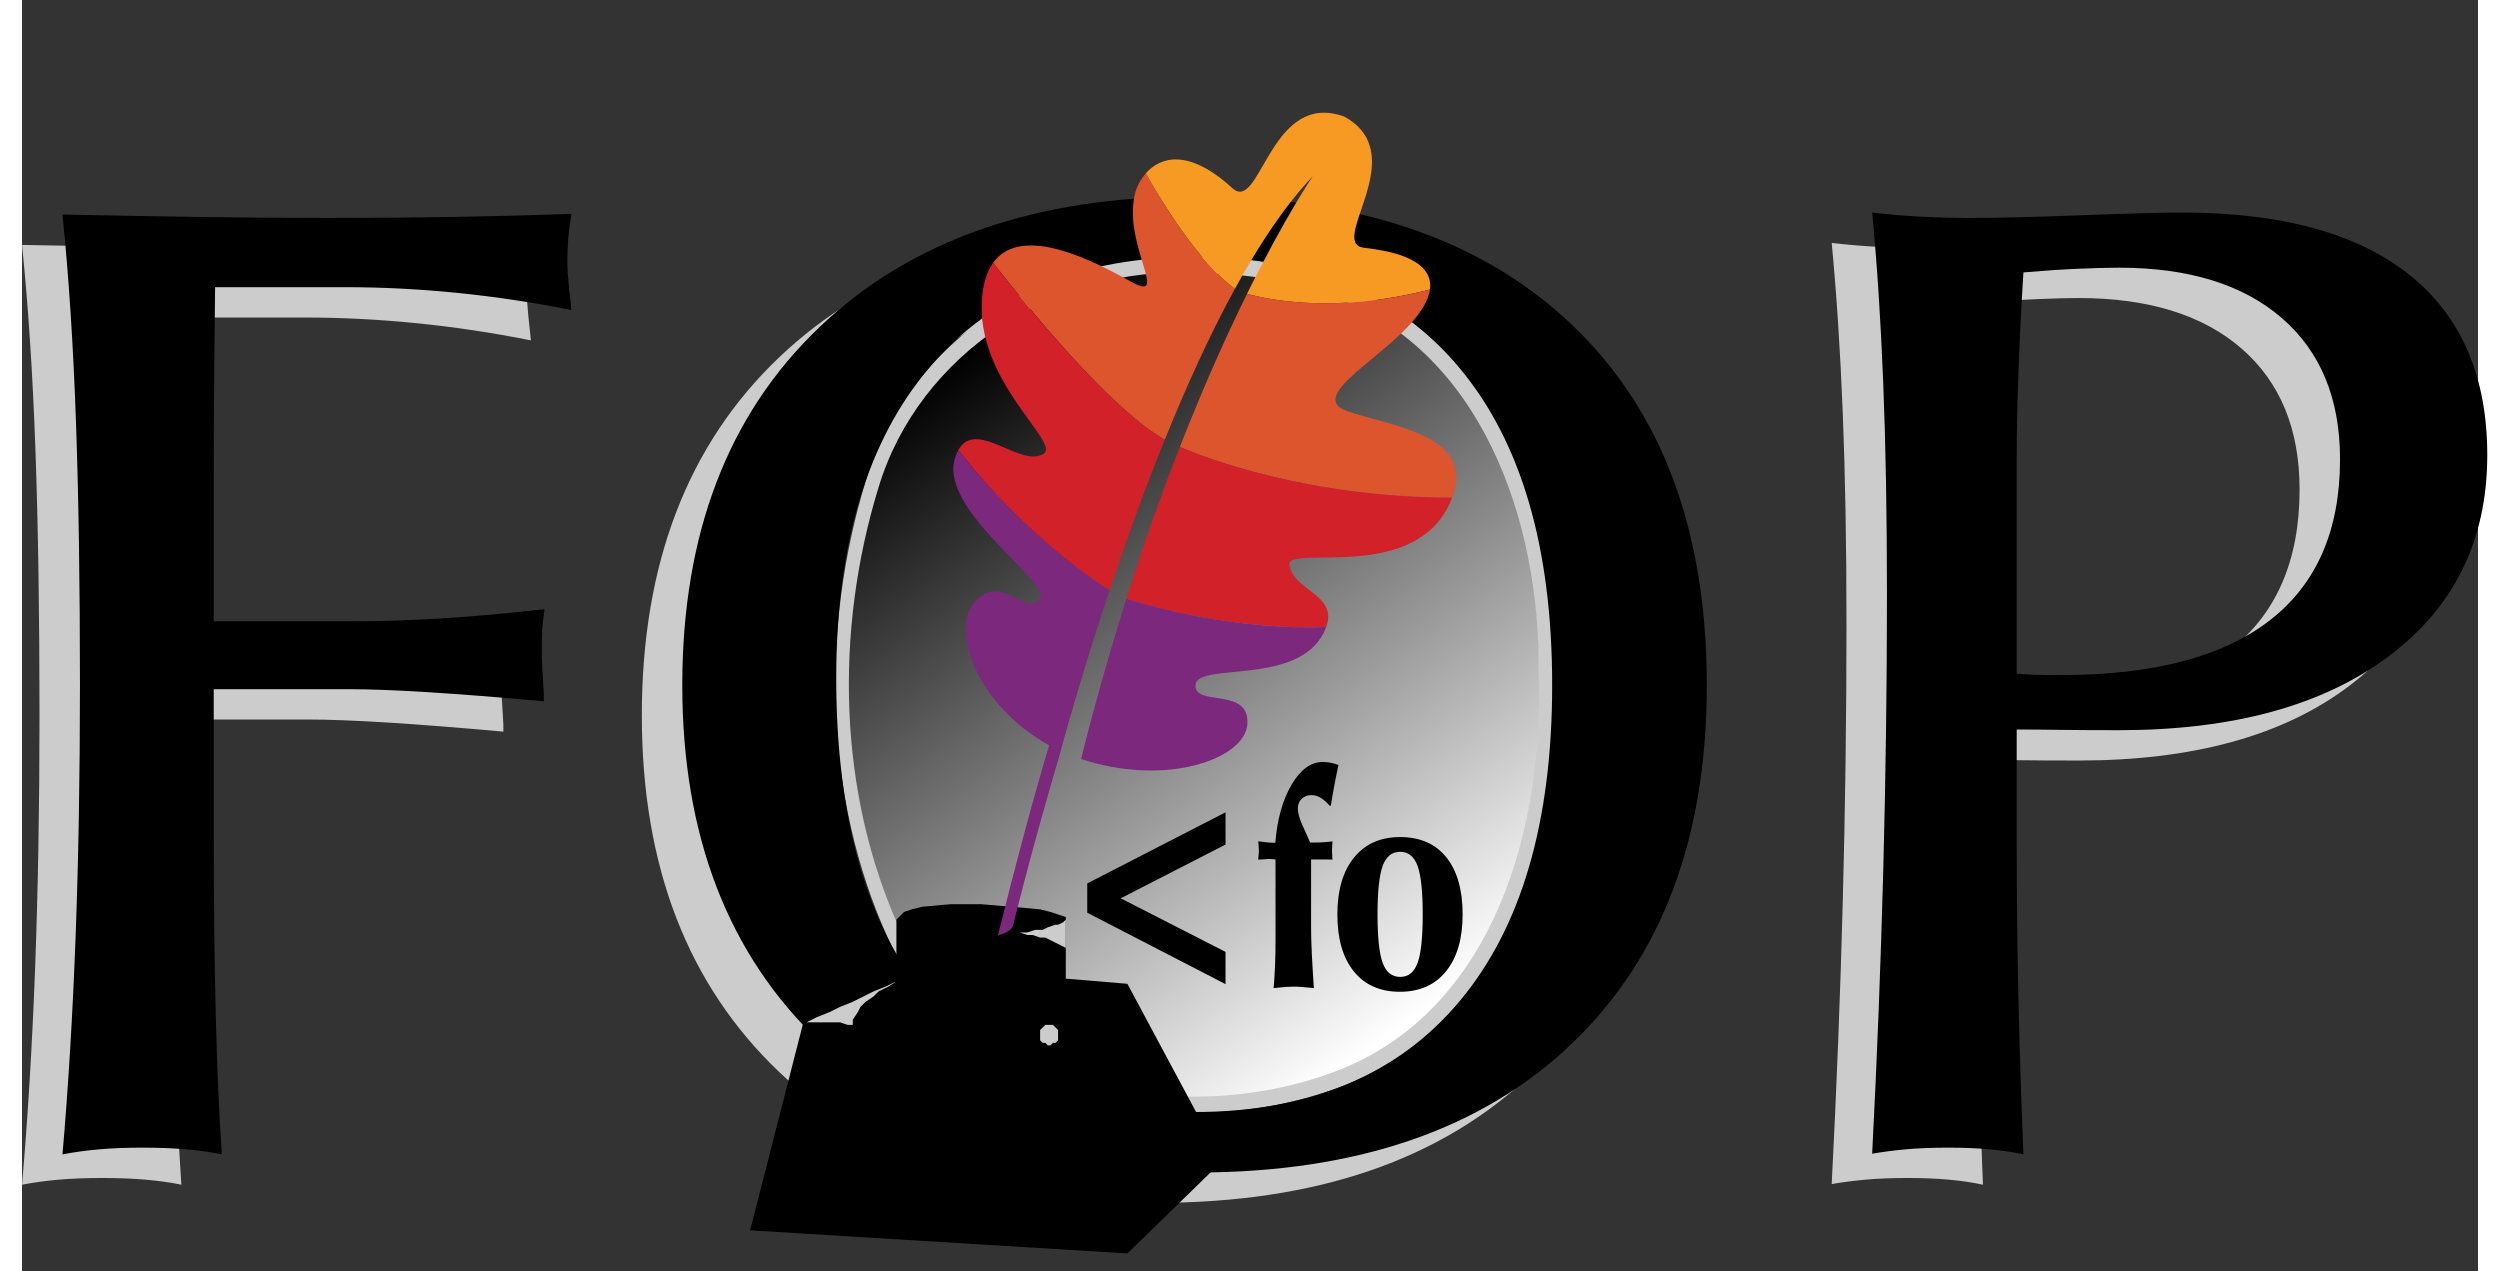 <?xml version="1.0" encoding="UTF-8" standalone="no"?>
<!--
  Licensed to the Apache Software Foundation (ASF) under one or more
  contributor license agreements.  See the NOTICE file distributed with
  this work for additional information regarding copyright ownership.
  The ASF licenses this file to You under the Apache License, Version 2.0
  (the "License"); you may not use this file except in compliance with
  the License.  You may obtain a copy of the License at

       http://www.apache.org/licenses/LICENSE-2.0

  Unless required by applicable law or agreed to in writing, software
  distributed under the License is distributed on an "AS IS" BASIS,
  WITHOUT WARRANTIES OR CONDITIONS OF ANY KIND, either express or implied.
  See the License for the specific language governing permissions and
  limitations under the License.
-->
<!-- $Id$ -->
<svg xmlns:svg="http://www.w3.org/2000/svg" xmlns="http://www.w3.org/2000/svg" xmlns:xlink="http://www.w3.org/1999/xlink" width="230.403" height="117.148" viewBox="0 0 229.536 118.8" overflow="visible" enable-background="new 0 0 229.536 118.8" xml:space="preserve" id="svg1872" version="1.0">
  <rect x="0" y="0" width="229.536" height="118.8" fill="#333333" stroke="none"/>
  <defs id="defs9804">
    <linearGradient id="linearGradient18476">
      <stop style="stop-color:black;stop-opacity:1;" offset="0" id="stop18478"/>
      <stop style="stop-color:white;stop-opacity:1;" offset="1" id="stop18480"/>
    </linearGradient>
    <linearGradient xlink:href="#linearGradient18476" id="linearGradient27853" gradientUnits="userSpaceOnUse" gradientTransform="matrix(0.962,0,0,0.962,4.12,2.436)" spreadMethod="pad" x1="87.975" y1="31.29" x2="132.951" y2="94.944"/>
    <linearGradient xlink:href="#linearGradient18476" id="linearGradient27867" gradientUnits="userSpaceOnUse" gradientTransform="matrix(0.962,0,0,0.962,4.12,2.436)" spreadMethod="pad" x1="87.975" y1="31.29" x2="132.951" y2="94.944"/>
    <linearGradient xlink:href="#linearGradient18476" id="linearGradient27872" gradientUnits="userSpaceOnUse" gradientTransform="matrix(0.962,0,0,0.962,4.12,2.436)" spreadMethod="pad" x1="87.975" y1="31.29" x2="132.951" y2="94.944"/>
    <linearGradient xlink:href="#linearGradient18476" id="linearGradient28722" gradientUnits="userSpaceOnUse" gradientTransform="matrix(0.962,0,0,0.962,4.12,2.436)" spreadMethod="pad" x1="87.975" y1="31.29" x2="132.951" y2="94.944"/>
  </defs>
  <g id="g27882" transform="translate(0.638,-0.392)">
    <g id="g27875">
      <path style="font-size:128.672px;font-style:normal;font-variant:normal;font-weight:normal;font-stretch:normal;text-align:start;line-height:125%;writing-mode:lr-tb;text-anchor:start;fill:#ccc;fill-opacity:1;stroke:none;stroke-width:1px;stroke-linecap:butt;stroke-linejoin:miter;stroke-opacity:1;font-family:ZapfHumnst Dm BT" d="M 13.499,67.639 L 13.499,81.273 C 13.499,87.514 13.562,93.116 13.687,98.08 C 13.813,103.043 14.001,107.389 14.253,111.116 C 13.247,110.907 12.137,110.75 10.923,110.645 C 9.708,110.541 8.347,110.488 6.839,110.488 C 5.331,110.488 3.98,110.541 2.787,110.645 C 1.593,110.75 0.451,110.907 -0.638,111.116 C -0.093,104.834 0.315,98.059 0.588,90.792 C 0.86,83.524 0.996,75.681 0.996,67.262 C 0.996,57.838 0.87,49.587 0.619,42.508 C 0.368,35.429 -0.051,29.021 -0.638,23.282 C 3.677,23.366 7.897,23.44 12.022,23.502 C 16.148,23.565 20.2,23.597 24.18,23.597 C 28.201,23.597 32.106,23.565 35.897,23.502 C 39.688,23.44 43.363,23.345 46.923,23.22 C 46.798,23.974 46.704,24.707 46.641,25.419 C 46.578,26.131 46.546,26.864 46.546,27.618 C 46.546,28.288 46.588,29.021 46.672,29.817 C 46.756,30.613 46.84,31.408 46.923,32.204 C 43.363,31.492 39.813,30.958 36.274,30.602 C 32.735,30.246 29.227,30.068 25.75,30.068 L 13.624,30.068 C 13.583,33.251 13.551,36.298 13.53,39.209 C 13.509,42.121 13.499,45.063 13.499,48.037 L 13.499,61.294 L 26.504,61.294 C 29.227,61.294 32.065,61.199 35.018,61.011 C 37.97,60.822 41.101,60.54 44.41,60.163 C 44.285,61.042 44.211,61.765 44.19,62.33 C 44.169,62.896 44.159,63.451 44.159,63.995 C 44.159,64.833 44.222,66.194 44.348,68.079 C 44.347,68.372 44.347,68.603 44.348,68.77 C 40.159,68.393 36.557,68.111 33.541,67.922 C 30.525,67.734 28.054,67.639 26.127,67.639 L 13.499,67.639 z M 105.165,27.241 C 94.526,27.241 86.285,30.665 80.442,37.513 C 74.599,44.361 71.678,54.047 71.678,66.571 C 71.678,79.723 74.547,89.776 80.285,96.729 C 86.024,103.682 94.317,107.158 105.165,107.158 C 115.888,107.158 124.139,103.713 129.92,96.823 C 135.7,89.933 138.59,80.079 138.59,67.262 C 138.59,54.404 135.7,44.519 129.92,37.607 C 124.139,30.696 115.888,27.241 105.165,27.241 L 105.165,27.241 z M 105.291,112.813 C 90.422,112.813 78.704,108.739 70.139,100.593 C 61.573,92.446 57.29,81.336 57.29,67.262 C 57.29,53.105 61.562,41.953 70.107,33.806 C 78.652,25.66 90.338,21.586 105.165,21.586 C 120.286,21.586 132.045,25.586 140.443,33.586 C 148.841,41.587 153.04,52.812 153.041,67.262 C 153.04,81.545 148.841,92.708 140.443,100.75 C 132.045,108.792 120.328,112.813 105.291,112.813 L 105.291,112.813 z M 182.004,66.194 C 182.465,66.236 182.989,66.268 183.575,66.288 C 184.161,66.309 185.02,66.32 186.151,66.32 C 194.738,66.32 201.23,64.624 205.628,61.231 C 210.026,57.838 212.225,52.812 212.225,46.152 C 212.225,40.498 210.413,36.1 206.79,32.958 C 203.167,29.817 198.088,28.246 191.554,28.246 C 190.633,28.246 189.408,28.277 187.879,28.34 C 186.35,28.403 184.601,28.518 182.633,28.686 C 182.423,32.037 182.266,35.209 182.161,38.204 C 182.057,41.199 182.004,43.848 182.004,46.152 L 182.004,66.194 z M 168.496,111.054 C 168.957,102.132 169.303,93.315 169.533,84.603 C 169.763,75.891 169.878,67.262 169.878,58.718 C 169.878,51.43 169.763,44.875 169.533,39.052 C 169.303,33.23 168.957,27.911 168.496,23.094 C 169.92,23.262 171.397,23.387 172.926,23.471 C 174.454,23.555 176.015,23.597 177.606,23.597 C 180.203,23.597 183.69,23.513 188.067,23.345 C 192.444,23.178 195.575,23.094 197.46,23.094 C 206.759,23.094 213.837,25.031 218.696,28.906 C 223.555,32.78 225.984,38.403 225.984,45.775 C 225.984,53.691 222.916,59.953 216.78,64.561 C 210.644,69.168 202.235,71.472 191.554,71.472 C 189.209,71.472 187.345,71.461 185.963,71.44 C 184.58,71.419 183.261,71.409 182.004,71.409 L 182.004,82.153 C 182.004,86.76 182.057,91.462 182.161,96.258 C 182.266,101.053 182.423,106.006 182.633,111.116 C 181.669,110.907 180.612,110.75 179.46,110.645 C 178.308,110.541 177.02,110.488 175.596,110.488 C 174.088,110.488 172.769,110.541 171.638,110.645 C 170.507,110.75 169.46,110.886 168.496,111.054 L 168.496,111.054 z " id="text5793"/>
      <path id="path24337" d="M 108.947,24.405 C 95.478,23.634 82.145,32.202 78.232,45.295 C 73.996,59.131 74.283,74.828 80.301,88.097 C 87.539,103.912 108.205,107.672 123.177,101.738 C 138.191,95.663 142.908,78.03 142.363,63.229 C 142.577,48.569 136.786,31.42 121.601,26.389 C 117.549,24.957 113.231,24.404 108.947,24.405 z " style="font-size:128.672px;font-style:normal;font-variant:normal;font-weight:normal;font-stretch:normal;text-align:start;line-height:125%;writing-mode:lr-tb;text-anchor:start;fill:#ccc;fill-opacity:1;stroke:none;stroke-width:1px;stroke-linecap:butt;stroke-linejoin:miter;stroke-opacity:1;font-family:ZapfHumnst Dm BT"/>
      <path style="font-size:128.672px;font-style:normal;font-variant:normal;font-weight:normal;font-stretch:normal;text-align:start;line-height:125%;writing-mode:lr-tb;text-anchor:start;fill:url(#linearGradient28722);fill-opacity:1;stroke:none;stroke-width:1px;stroke-linecap:butt;stroke-linejoin:miter;stroke-opacity:1;font-family:ZapfHumnst Dm BT" d="M 108.945,25.917 C 95.985,25.175 83.157,33.42 79.392,46.017 C 75.317,59.33 75.593,74.433 81.383,87.199 C 88.346,102.416 108.231,106.033 122.637,100.325 C 137.082,94.479 141.621,77.514 141.096,63.273 C 141.302,49.167 135.73,32.667 121.12,27.826 C 117.221,26.449 113.067,25.917 108.945,25.917 z " id="path17587"/>
      <path style="font-size:128.672px;font-style:normal;font-variant:normal;font-weight:normal;font-stretch:normal;text-align:start;line-height:125%;writing-mode:lr-tb;text-anchor:start;fill:black;fill-opacity:1;stroke:none;stroke-width:1px;stroke-linecap:butt;stroke-linejoin:miter;stroke-opacity:1;font-family:ZapfHumnst Dm BT" d="M 17.28,64.803 L 17.28,78.437 C 17.28,84.678 17.343,90.28 17.469,95.244 C 17.594,100.207 17.783,104.553 18.034,108.28 C 17.029,108.071 15.919,107.914 14.704,107.809 C 13.49,107.704 12.128,107.652 10.62,107.652 C 9.113,107.652 7.762,107.704 6.568,107.809 C 5.374,107.914 4.233,108.071 3.144,108.28 C 3.688,101.998 4.097,95.223 4.369,87.955 C 4.641,80.688 4.777,72.845 4.777,64.426 C 4.777,55.002 4.652,46.751 4.4,39.672 C 4.149,32.593 3.73,26.185 3.144,20.446 C 7.458,20.53 11.678,20.604 15.804,20.666 C 19.929,20.729 23.982,20.761 27.961,20.761 C 31.982,20.761 35.888,20.729 39.679,20.666 C 43.469,20.604 47.145,20.509 50.705,20.384 C 50.579,21.138 50.485,21.871 50.422,22.583 C 50.359,23.295 50.328,24.028 50.328,24.782 C 50.328,25.452 50.37,26.185 50.454,26.981 C 50.537,27.776 50.621,28.572 50.705,29.368 C 47.145,28.656 43.595,28.122 40.056,27.766 C 36.516,27.41 33.008,27.232 29.532,27.232 L 17.406,27.232 C 17.364,30.415 17.333,33.462 17.312,36.373 C 17.291,39.285 17.28,42.227 17.28,45.201 L 17.28,58.458 L 30.286,58.458 C 33.008,58.458 35.846,58.363 38.799,58.175 C 41.752,57.986 44.883,57.704 48.192,57.327 C 48.066,58.206 47.993,58.929 47.972,59.494 C 47.951,60.06 47.94,60.615 47.94,61.159 C 47.94,61.997 48.003,63.358 48.129,65.243 C 48.129,65.536 48.129,65.767 48.129,65.934 C 43.94,65.557 40.338,65.274 37.322,65.086 C 34.307,64.897 31.835,64.803 29.909,64.803 L 17.28,64.803 z M 108.947,24.405 C 98.308,24.405 90.067,27.829 84.224,34.677 C 78.381,41.525 75.459,51.211 75.459,63.735 C 75.459,76.887 78.328,86.94 84.067,93.893 C 89.805,100.846 98.098,104.322 108.947,104.322 C 119.669,104.322 127.921,100.877 133.701,93.987 C 139.481,87.097 142.371,77.243 142.371,64.426 C 142.371,51.567 139.481,41.682 133.701,34.771 C 127.921,27.86 119.669,24.405 108.947,24.405 L 108.947,24.405 z M 109.072,109.977 C 94.203,109.977 82.486,105.903 73.92,97.757 C 65.354,89.61 61.072,78.5 61.072,64.426 C 61.072,50.269 65.344,39.117 73.889,30.97 C 82.433,22.824 94.119,18.75 108.947,18.75 C 124.067,18.75 135.827,22.75 144.225,30.75 C 152.623,38.75 156.822,49.976 156.822,64.426 C 156.822,78.709 152.623,89.872 144.225,97.914 C 135.827,105.956 124.109,109.977 109.072,109.977 L 109.072,109.977 z M 185.786,63.358 C 186.246,63.4 186.77,63.432 187.357,63.452 C 187.943,63.473 188.802,63.484 189.932,63.484 C 198.519,63.484 205.011,61.787 209.409,58.395 C 213.807,55.002 216.006,49.976 216.006,43.316 C 216.006,37.661 214.195,33.263 210.572,30.122 C 206.948,26.981 201.87,25.41 195.336,25.41 C 194.414,25.41 193.189,25.441 191.66,25.504 C 190.131,25.567 188.383,25.682 186.414,25.85 C 186.205,29.201 186.048,32.373 185.943,35.368 C 185.838,38.363 185.786,41.012 185.786,43.316 L 185.786,63.358 z M 172.278,108.218 C 172.738,99.296 173.084,90.479 173.314,81.767 C 173.545,73.055 173.66,64.426 173.66,55.882 C 173.66,48.594 173.545,42.038 173.314,36.216 C 173.084,30.394 172.738,25.075 172.278,20.258 C 173.702,20.426 175.178,20.551 176.707,20.635 C 178.236,20.719 179.796,20.761 181.388,20.761 C 183.985,20.761 187.472,20.677 191.849,20.509 C 196.226,20.342 199.357,20.258 201.242,20.258 C 210.54,20.258 217.619,22.195 222.478,26.07 C 227.336,29.944 229.766,35.567 229.766,42.939 C 229.766,50.855 226.697,57.117 220.561,61.725 C 214.425,66.332 206.016,68.636 195.336,68.636 C 192.99,68.636 191.126,68.625 189.744,68.604 C 188.362,68.583 187.042,68.573 185.786,68.573 L 185.786,79.317 C 185.786,83.924 185.838,88.626 185.943,93.422 C 186.048,98.217 186.205,103.17 186.414,108.28 C 185.451,108.071 184.393,107.914 183.241,107.809 C 182.089,107.704 180.801,107.652 179.377,107.652 C 177.869,107.652 176.55,107.704 175.419,107.809 C 174.288,107.914 173.241,108.05 172.278,108.218 L 172.278,108.218 z " id="text17827"/>
      <path style="font-size:25.16px;font-style:normal;font-variant:normal;font-weight:normal;font-stretch:normal;text-align:start;line-height:125%;writing-mode:lr-tb;text-anchor:start;fill:black;fill-opacity:1;stroke:none;stroke-width:1px;stroke-linecap:butt;stroke-linejoin:miter;stroke-opacity:1;font-family:ZapfHumnst Ult BT" d="M 111.842,76.313 L 111.842,79.326 L 102.045,84.348 L 111.842,89.356 L 111.842,92.369 L 98.919,85.696 L 98.919,82.958 L 111.842,76.313 z M 116.493,79.161 C 116.676,76.951 117.184,75.139 118.018,73.727 C 118.852,72.314 119.817,71.608 120.914,71.608 C 121.17,71.608 121.419,71.631 121.66,71.677 C 121.902,71.722 122.147,71.791 122.395,71.883 C 122.286,72.378 122.174,72.924 122.061,73.52 C 121.947,74.116 121.821,74.841 121.682,75.694 L 121.572,75.694 C 121.273,75.355 120.987,75.105 120.717,74.944 C 120.446,74.784 120.168,74.703 119.883,74.703 C 119.503,74.703 119.194,74.82 118.956,75.054 C 118.718,75.288 118.6,75.593 118.6,75.969 C 118.6,76.143 118.634,76.364 118.704,76.629 C 118.773,76.895 118.866,77.157 118.983,77.414 L 119.751,79.133 L 120.223,79.133 C 120.516,79.133 120.795,79.124 121.062,79.106 C 121.329,79.088 121.587,79.06 121.836,79.023 C 121.836,79.051 121.832,79.101 121.825,79.175 C 121.803,79.514 121.792,79.753 121.792,79.89 C 121.792,80.009 121.803,80.234 121.825,80.564 C 121.832,80.647 121.836,80.702 121.836,80.729 C 121.653,80.72 121.459,80.716 121.254,80.716 C 121.05,80.716 120.757,80.716 120.377,80.716 L 119.839,80.716 L 119.839,87.099 C 119.839,87.741 119.861,88.533 119.905,89.473 C 119.949,90.413 120.015,91.502 120.102,92.74 C 119.656,92.694 119.285,92.66 118.989,92.637 C 118.693,92.614 118.435,92.603 118.216,92.603 C 118.011,92.603 117.766,92.612 117.481,92.63 C 117.195,92.649 116.815,92.685 116.34,92.74 C 116.398,92.034 116.442,91.33 116.471,90.628 C 116.501,89.927 116.515,89.154 116.515,88.31 L 116.515,87.099 L 116.515,80.716 C 116.391,80.697 116.272,80.686 116.159,80.681 C 116.045,80.677 115.923,80.674 115.791,80.674 C 115.711,80.674 115.539,80.688 115.275,80.716 C 115.115,80.725 114.987,80.729 114.892,80.729 C 114.913,80.555 114.93,80.397 114.941,80.255 C 114.952,80.113 114.957,79.991 114.957,79.89 C 114.957,79.808 114.952,79.691 114.941,79.539 C 114.93,79.388 114.917,79.216 114.903,79.023 C 115.217,79.069 115.506,79.104 115.769,79.127 C 116.032,79.15 116.274,79.161 116.493,79.161 L 116.493,79.161 z M 122.296,85.861 C 122.296,83.596 122.814,81.823 123.849,80.544 C 124.884,79.264 126.323,78.624 128.166,78.624 C 130.023,78.624 131.46,79.255 132.477,80.516 C 133.494,81.777 134.002,83.559 134.002,85.861 C 134.002,88.127 133.484,89.897 132.45,91.172 C 131.415,92.447 129.979,93.084 128.144,93.084 C 126.293,93.084 124.856,92.449 123.832,91.179 C 122.808,89.908 122.296,88.136 122.296,85.861 L 122.296,85.861 z M 126.048,85.861 C 126.048,88.007 126.209,89.516 126.531,90.388 C 126.853,91.259 127.398,91.695 128.166,91.695 C 128.926,91.695 129.467,91.261 129.789,90.394 C 130.111,89.528 130.272,88.017 130.272,85.861 C 130.272,83.706 130.111,82.19 129.789,81.314 C 129.467,80.438 128.926,80 128.166,80 C 127.398,80 126.853,80.438 126.531,81.314 C 126.209,82.19 126.048,83.706 126.048,85.861 L 126.048,85.861 z " id="text5797"/>
    </g>
    <g transform="translate(32.457,-46.638)" id="Ink">
      <path clip-rule="evenodd" d="M 34.954,162.017 L 70.212,164.177 L 79.087,155.536 L 70.212,138.976 L 64.456,138.496 L 64.456,137.777 L 64.456,137.057 L 64.456,136.577 L 64.456,135.857 L 64.456,135.137 L 64.456,134.417 L 64.456,133.697 L 64.456,132.977 L 64.456,132.737 L 63.736,132.497 L 63.016,132.258 L 62.057,132.018 L 59.419,131.778 L 56.541,131.538 L 53.663,131.538 L 51.025,131.778 L 50.066,132.018 L 49.346,132.258 L 48.867,132.737 L 48.627,132.977 L 48.627,138.497 L 39.992,142.337 L 34.954,162.017 z " id="path2023" style="fill-rule:evenodd"/>
      <path stroke-miterlimit="10" d="M 63.016,143.537 L 69.972,139.218" id="path2025" style="fill:none;stroke:#ccc;stroke-width:0;stroke-linecap:square;stroke-miterlimit:10"/>
      <path stroke-miterlimit="10" d="M 69.972,163.697 L 62.777,143.777 L 40.471,142.817" id="path2027" style="fill:none;stroke:#ccc;stroke-width:0;stroke-linecap:square;stroke-miterlimit:10"/>
      <path stroke-miterlimit="10" d="M 64.456,138.497 L 64.456,137.777 L 64.456,137.057 L 64.456,136.336 L 64.456,135.616 L 64.456,134.896 L 64.456,134.177 L 64.456,133.457 L 64.456,132.737 L 63.976,132.258 L 62.057,132.018 L 59.419,131.778 L 56.541,131.538 L 53.663,131.778 L 51.025,131.778 L 50.066,132.018 L 49.346,132.258 L 48.867,132.497 L 48.627,132.737 L 48.627,133.457 L 48.627,134.177 L 48.627,134.897 L 48.627,135.617 L 48.627,136.337 L 48.627,137.058 L 48.627,137.778 L 48.627,138.498 L 48.867,138.738 L 49.346,138.978 L 50.066,139.218 L 51.265,139.457 L 53.663,139.697 L 56.541,139.697 L 59.659,139.697 L 62.057,139.457 L 63.016,139.218 L 63.975,138.978 L 64.455,138.738 L 64.455,138.497" id="path2029" style="fill:none;stroke:#ccc;stroke-width:0;stroke-linecap:square;stroke-miterlimit:10"/>
      <path clip-rule="evenodd" d="M 64.456,132.977 L 64.216,133.217 L 63.737,133.456 L 63.497,133.456 L 62.777,133.696 L 62.297,133.937 L 61.577,133.937 L 60.857,134.177 L 60.138,134.177 L 60.857,134.416 L 61.337,134.416 L 62.056,134.656 L 62.536,134.656 L 63.015,134.896 L 63.495,135.136 L 63.976,135.377 L 64.456,135.617 L 64.456,132.977 L 64.456,132.977 z " id="path2031" style="fill:#ccc;fill-rule:evenodd"/>
      <path stroke-miterlimit="10" d="M 64.456,132.977 L 64.216,133.217 L 63.737,133.456 L 63.497,133.456 L 62.777,133.696 L 62.297,133.937 L 61.577,133.937 L 60.857,134.177 L 60.138,134.177 L 60.857,134.416 L 61.337,134.416 L 62.056,134.656 L 62.536,134.656 L 63.015,134.896 L 63.495,135.136 L 63.976,135.377 L 64.456,135.617 L 64.456,132.977" id="path2033" style="fill:none;stroke:#ccc;stroke-width:0;stroke-linecap:square;stroke-miterlimit:10"/>
      <path clip-rule="evenodd" d="M 48.626,138.737 L 47.667,139.217 L 46.467,139.697 L 45.508,140.177 L 44.549,140.656 L 43.35,141.136 L 42.391,141.615 L 41.192,142.095 L 40.231,142.577 L 40.711,142.577 L 41.19,142.577 L 41.91,142.577 L 42.389,142.577 L 42.868,142.577 L 43.348,142.577 L 44.068,142.817 L 44.547,142.817 L 44.547,142.337 L 45.026,141.617 L 45.266,141.138 L 45.745,140.658 L 46.465,140.179 L 46.944,139.699 L 47.903,139.22 L 48.626,138.737 z " id="path2035" style="fill:#ccc;fill-rule:evenodd"/>
      <path clip-rule="evenodd" d="M 62.777,142.817 L 63.017,142.817 L 63.257,142.817 L 63.497,143.057 L 63.737,143.296 L 63.737,143.536 L 63.737,143.776 L 63.737,144.016 L 63.737,144.256 L 63.497,144.495 L 63.257,144.495 L 63.017,144.735 L 62.777,144.735 L 62.537,144.495 L 62.297,144.495 L 62.057,144.256 L 62.057,144.016 L 62.057,143.777 L 62.057,143.537 L 62.057,143.297 L 62.297,143.058 L 62.537,142.818 L 62.777,142.818 L 62.777,142.817 z " id="path2037" style="fill:#ccc;fill-rule:evenodd"/>
    </g>
    

  <g transform="translate(85,10) scale(0.15, 0.15) rotate(0)">
    <defs>
      <style>
        .cls-1 {
          fill: #7c297d;
        }
  
        .cls-2 {
          fill: #f79a23;
        }
  
        .cls-3 {
          fill: #dd552c;
        }
  
        .cls-4 {
          fill: #d22128;
        }
      </style>
    </defs>  
     <g>
      <path class="cls-3" d="M141.108,209.888c13.187-32.608,27.901-65.152,43.688-93.997-23.567-17.504-46.196-55.249-55.493-71.972-3.339,3.794-5.507,8.163-6.49,11.718-8.759,31.625,22.42,69.814-2.693,55.862-20.924-11.627-68.04-37.089-86.012-11.782,20.128,25.862,72.773,90.93,107.001,110.172Z"/>
      <path class="cls-2" d="M184.796,115.891c15.298-27.949,31.6-52.428,48.502-70.064,0,0-16.858,24.401-40.936,73.181,14.582,4.016,56.112,12.256,113.96-2.686,1.422-10.513-5.645-22.075-40.864-25.946-22.993-2.525,27.598-54.902-9.052-79.674-1.183-.801-2.346-1.508-3.486-2.141-1.229-.441-2.526-.845-3.911-1.205-42.803-11.169-48.735,61.409-65.815,45.807-27.601-25.213-45.023-19.322-53.891-9.244,9.297,16.723,31.926,54.468,55.493,71.972Z"/>
      <path class="cls-4" d="M106.682,303.838c9.663-28.946,21.286-61.466,34.426-93.95-34.227-19.241-86.873-84.309-107.001-110.172-3.593,5.056-6.049,12.108-6.867,21.752-4.389,51.802,49.052,90.153,38.398,97.158-14.092,9.267-42.141-22.261-53.196-2.228,16.023,20.584,48.661,57.777,94.239,87.44Z"/>
      <path class="cls-3" d="M254.756,192.118c-27.059-9.651,28.276-35.533,46.245-62.991,2.299-3.511,4.676-8.049,5.32-12.805-57.848,14.942-99.378,6.702-113.96,2.686-12.465,25.256-26.859,57.084-41.87,95.458,15.634,6.685,79.47,31.379,169.637,31.507,15.16-39.485-39.691-44.699-65.371-53.855Z"/>
      <path class="cls-4" d="M117.137,309.049c15.9,4.955,68.584,19.756,124.537,17.528,7.517-20.352-20.586-22.338-22.875-38.661-1.772-12.63,73.957,10.614,98.323-35.311,1.232-2.323,2.193-4.514,3.006-6.631-90.166-.128-154.002-24.822-169.637-31.507-10.97,28.044-22.255,59.517-33.354,94.583Z"/>
      <path class="cls-1" d="M117.137,309.049c-7.145,22.57-14.193,46.682-21.035,72.164-2.427,9.035-4.825,18.238-7.19,27.643,53.106,17.531,102.009.04,103.666-21.638.013-.172-.019-.3-.008-.465,1.264-22.961-33.15-10.233-32.335-24.038.818-13.906,60.081-.081,78.408-29.895,1.405-2.286,2.321-4.315,3.031-6.244-55.953,2.228-108.637-12.573-124.537-17.528Z"/>
      <path class="cls-1" d="M12.442,216.398c-.774,1.404-1.473,3.026-2.069,4.965-10.292,33.45,62.485,78.385,52.583,88.18-8.925,8.826-20.557-11.344-34.9-3.013-1.572.916-3.168,2.07-4.805,3.75-16.222,16.619-.254,64.496,45.77,90.052-10.74,36.062-21.432,76.352-31.9,118.486,3.797-1.33,8.341-2.663,9.472-6.244,1.698-6.981,12.194-49.463,29.235-107.095,0,0,3.11-11.805,8.804-31.255,5.265-17.985,12.746-42.515,22.048-70.387-45.578-29.663-78.216-66.856-94.239-87.44Z"/>
    </g>
  </g>   

  </g>
</svg>
